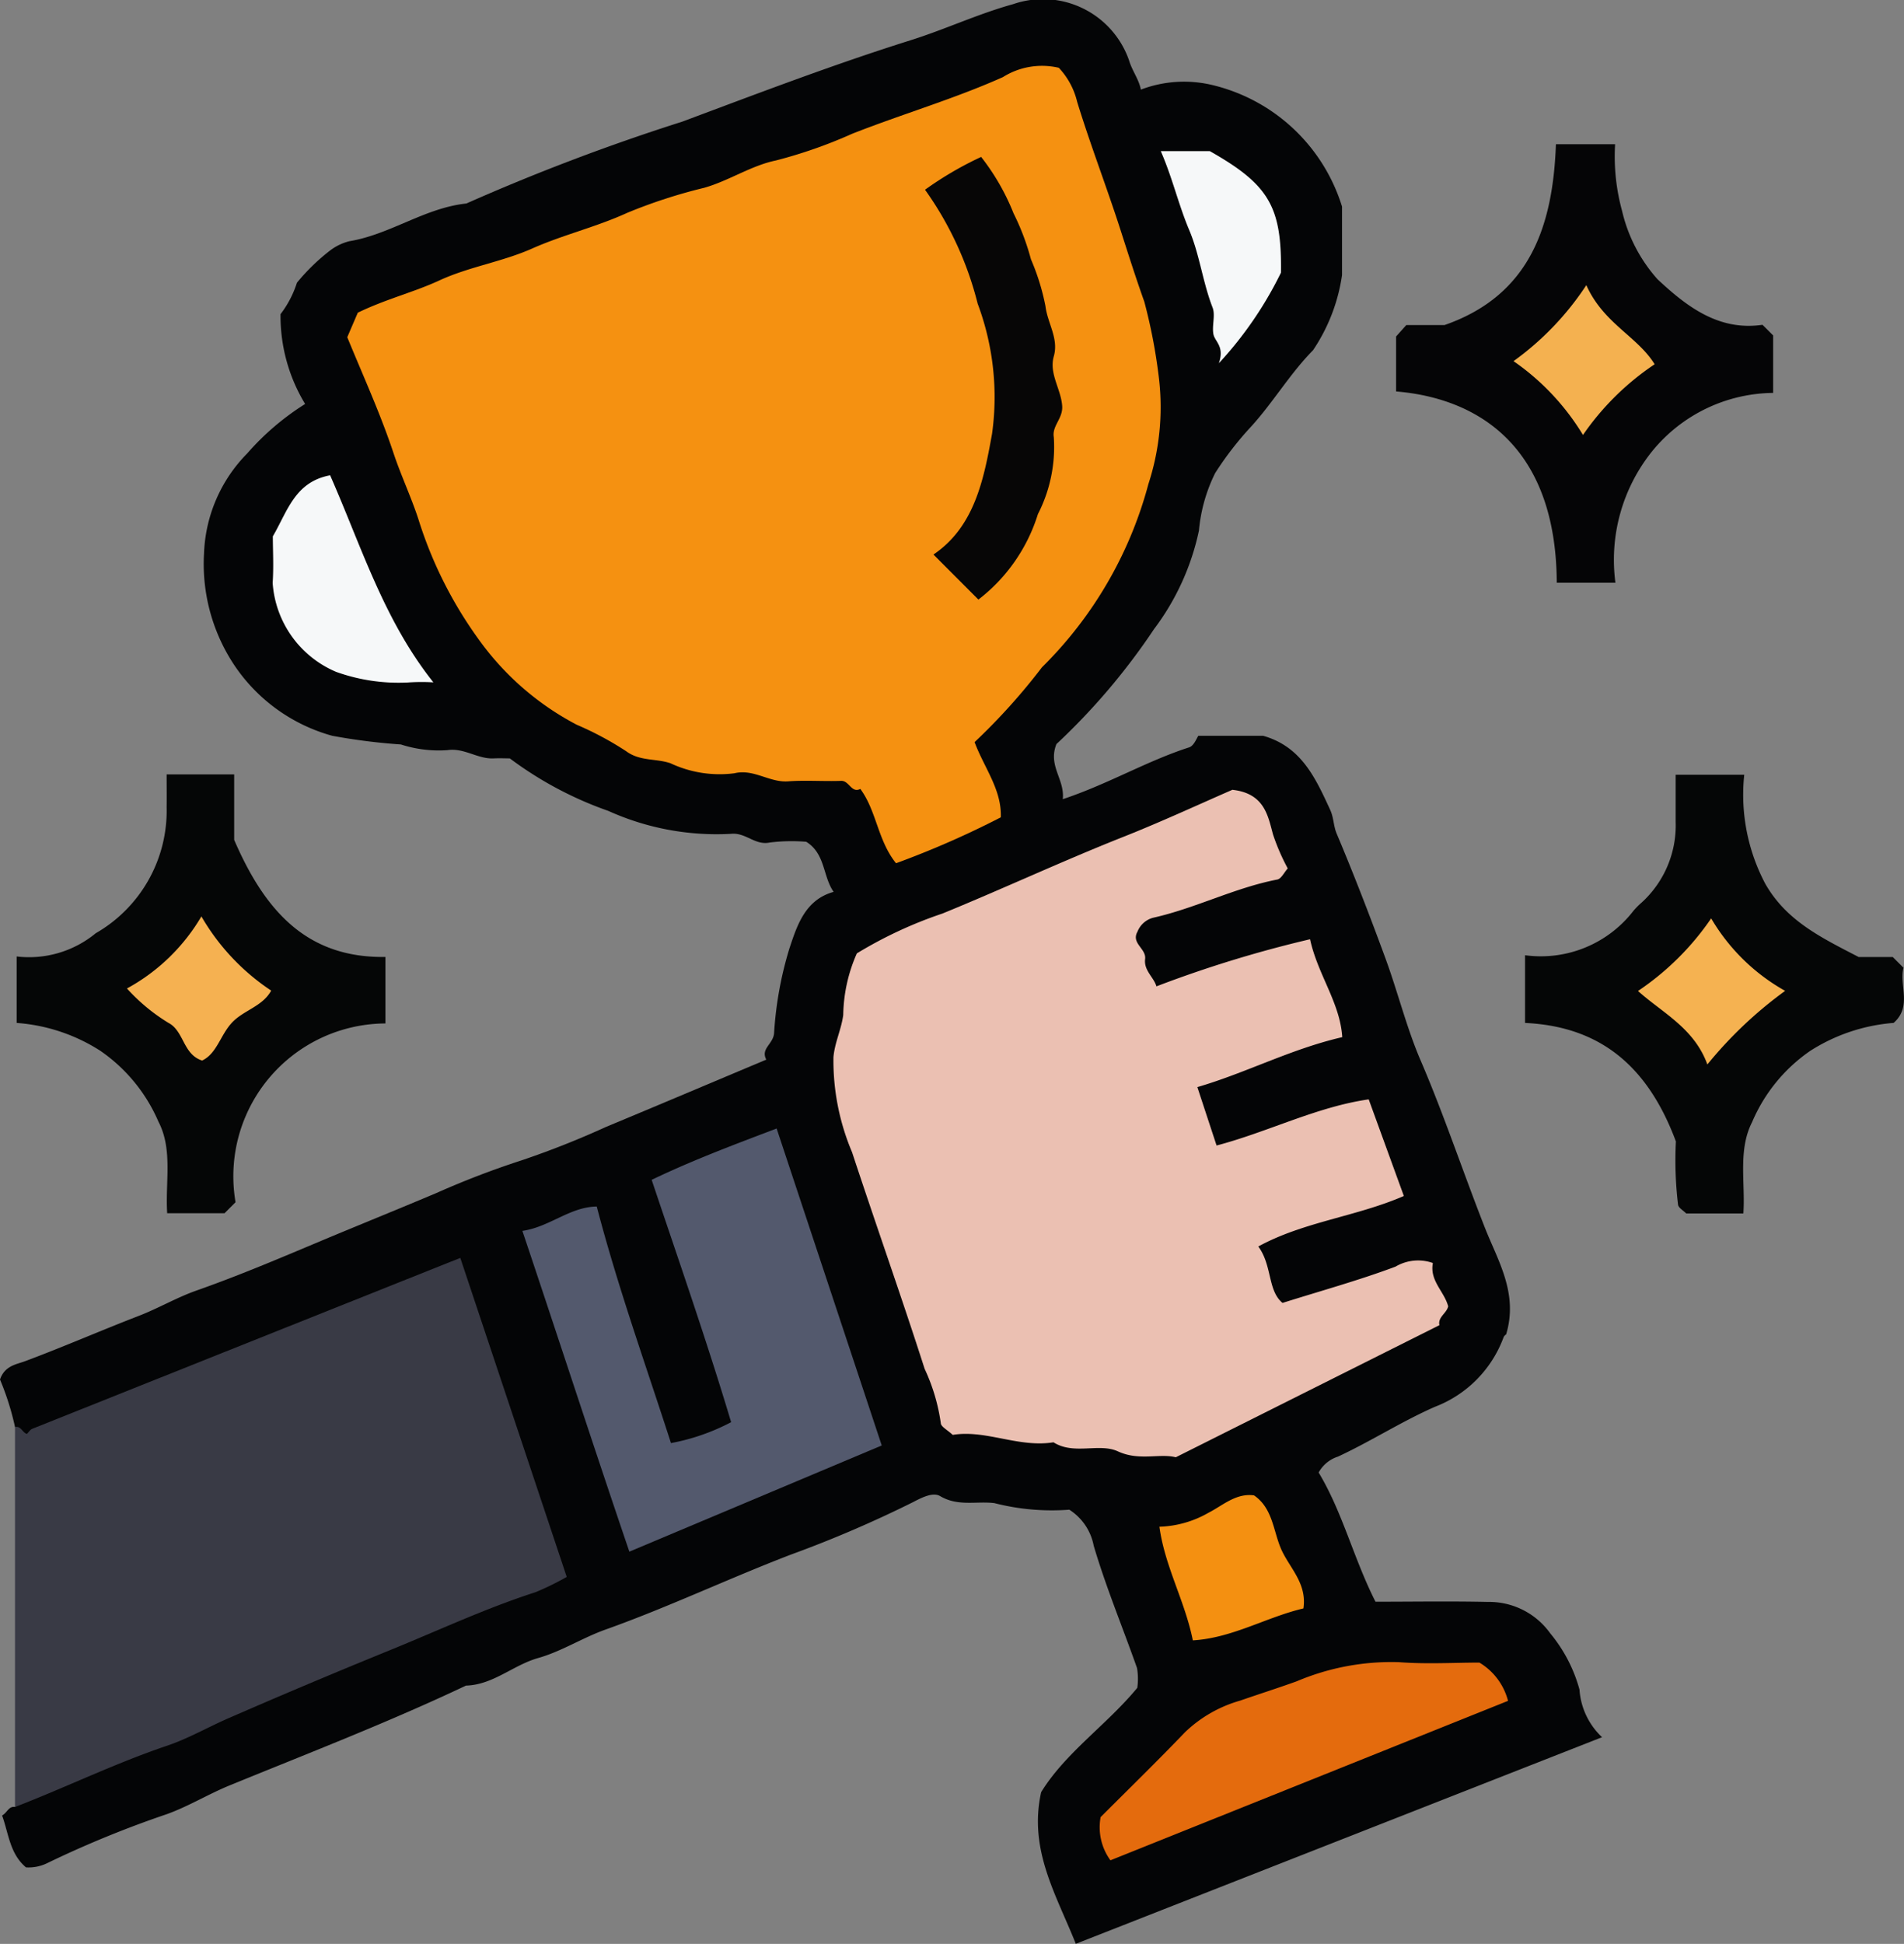 <svg xmlns="http://www.w3.org/2000/svg" xmlns:xlink="http://www.w3.org/1999/xlink" width="74.657" height="76.205" viewBox="0 0 74.657 76.205"><rect x="0" y="0" width="74.657" height="76.205" fill="#808080" stroke="none"/><defs><clipPath id="a"><rect width="74.657" height="76.205" fill="none"/></clipPath></defs><g transform="translate(0 0)"><g transform="translate(0 0)" clip-path="url(#a)"><path d="M.589,70.838c-.252-.038-.3.219-.507.335.257.7.3,1.5.938,2.033a1.668,1.668,0,0,0,.815-.158,41.015,41.015,0,0,1,4.7-1.926c.86-.308,1.653-.8,2.5-1.142,3.094-1.265,6.213-2.468,9.236-3.9,1.064-.029,1.844-.8,2.827-1.08.917-.258,1.751-.8,2.654-1.12,2.46-.877,4.819-2,7.26-2.936A46.339,46.339,0,0,0,35.8,58.888c.382-.2.793-.4,1.066-.235.7.412,1.418.188,2.123.273a9.083,9.083,0,0,0,2.94.258,2.149,2.149,0,0,1,.955,1.409c.48,1.625,1.136,3.2,1.7,4.8a2.546,2.546,0,0,1,.01.774c-1.193,1.449-2.816,2.539-3.77,4.091-.5,2.258.593,4.019,1.359,5.945l20.635-8.1a2.816,2.816,0,0,1-.885-1.866,5.868,5.868,0,0,0-1.15-2.209A2.942,2.942,0,0,0,58.343,62.8c-1.478-.033-2.958-.008-4.409-.008-.858-1.691-1.287-3.5-2.229-5.065a1.323,1.323,0,0,1,.758-.624c1.29-.6,2.5-1.381,3.8-1.952a4.629,4.629,0,0,0,2.691-2.72c.031-.085.136-.143.1-.111.491-1.617-.324-2.9-.828-4.184-.857-2.176-1.593-4.4-2.516-6.549-.56-1.3-.9-2.7-1.393-4.038-.6-1.635-1.228-3.262-1.905-4.868-.13-.307-.11-.619-.256-.936-.58-1.26-1.136-2.478-2.628-2.9H46.988c-.061.081-.171.394-.362.454-1.66.535-3.176,1.439-4.954,2.031.084-.785-.589-1.3-.249-2.16a25.616,25.616,0,0,0,3.822-4.5A9.773,9.773,0,0,0,47.011,20.8a6.351,6.351,0,0,1,.634-2.25,12.7,12.7,0,0,1,1.405-1.819c.866-.948,1.525-2.077,2.434-3a7.059,7.059,0,0,0,1.138-2.949c0-.148,0-.3,0-.447V8.1A7.034,7.034,0,0,0,47.54,3.334a4.767,4.767,0,0,0-2.806.179c-.079-.413-.344-.737-.465-1.151a3.575,3.575,0,0,0-4.54-2.2c-1.381.382-2.667.989-4.027,1.417-3.018.949-5.979,2.08-8.938,3.186a83.392,83.392,0,0,0-8.478,3.213C16.654,8.151,15.3,9.192,13.7,9.456a2.072,2.072,0,0,0-.742.353,7.914,7.914,0,0,0-1.315,1.275A4.069,4.069,0,0,1,11,12.316a6.65,6.65,0,0,0,.964,3.521,10.246,10.246,0,0,0-2.27,1.938A5.874,5.874,0,0,0,8,21.7a7.153,7.153,0,0,0,1.214,4.416,6.8,6.8,0,0,0,3.814,2.729,23.7,23.7,0,0,0,2.692.34,4.836,4.836,0,0,0,1.818.223c.665-.1,1.186.352,1.812.323.244-.012.488,0,.64,0a14.359,14.359,0,0,0,3.859,2.057,10.31,10.31,0,0,0,4.818.9c.579-.058.936.464,1.518.341A6.9,6.9,0,0,1,31.613,33c.755.469.645,1.35,1.074,1.964-1.122.309-1.438,1.331-1.735,2.222a14.3,14.3,0,0,0-.6,3.319c-.035.431-.535.6-.306,1.035-2.141.9-4.206,1.774-6.277,2.635a35.016,35.016,0,0,1-3.319,1.314,33.951,33.951,0,0,0-3.336,1.28c-1.391.586-2.791,1.155-4.187,1.735C11.2,49.229,9.474,49.97,7.7,50.594c-.774.273-1.487.694-2.264.994-1.493.576-2.963,1.22-4.466,1.779-.312.118-.785.165-.97.714a10.705,10.705,0,0,1,.589,1.863c.678.852,1.383.194,1.994-.045,4.476-1.74,8.924-3.553,13.388-5.325a2.473,2.473,0,0,1,1.947-.3c1.281,3.614,2.5,7.4,3.746,11.2a15.625,15.625,0,0,1-3.334,1.575c-5.189,2.093-10.316,4.334-15.5,6.427-.8.324-1.735.508-2.236,1.362" transform="translate(0 0)" fill="#040506"/><path d="M.568,69.075c2-.773,3.937-1.719,5.979-2.408.812-.275,1.578-.718,2.376-1.066q3.142-1.37,6.317-2.662c1.9-.772,3.771-1.651,5.735-2.284a10.654,10.654,0,0,0,1.226-.6c-1.387-4.157-2.773-8.311-4.173-12.506-5.665,2.26-11.225,4.48-16.784,6.7-.085.033-.142.136-.209.2C.854,54.4.81,54.129.568,54.179Z" transform="translate(0.021 1.764)" fill="#393a45"/><path d="M57.66,36.365v2.651c2.96.137,4.821,1.709,5.915,4.646a14.543,14.543,0,0,0,.086,2.49c.03.123.2.213.32.334h2.24c.081-1.215-.218-2.484.341-3.58a6.442,6.442,0,0,1,2.274-2.791,7.078,7.078,0,0,1,3.276-1.1c.735-.644.209-1.48.387-2.162l-.42-.421H70.743c-1.514-.782-2.829-1.426-3.654-2.855a7.458,7.458,0,0,1-.834-4.29H63.566c0,.593,0,1.223,0,1.852A4.089,4.089,0,0,1,62.228,34.3a3.015,3.015,0,0,0-.314.316,4.591,4.591,0,0,1-4.254,1.746" transform="translate(2.138 1.086)" fill="#050606"/><path d="M15.09,39.037V36.429c-3.092.048-4.731-1.817-5.931-4.59V29.272H6.511c0,.423.006.855,0,1.287A5.539,5.539,0,0,1,3.73,35.5a4.111,4.111,0,0,1-3.1.91v2.606a7,7,0,0,1,3.278,1.09,6.477,6.477,0,0,1,2.282,2.781c.569,1.09.264,2.362.342,3.588H8.782l.431-.431a5.992,5.992,0,0,1,5.877-7.008" transform="translate(0.023 1.086)" fill="#050606"/><path d="M67.569,15.2V12.948c-.114-.115-.254-.255-.418-.418-1.717.253-2.976-.72-4.118-1.788a6.1,6.1,0,0,1-1.39-2.686,8.063,8.063,0,0,1-.271-2.605h-2.32c-.116,3.124-.967,5.905-4.367,7.089h-1.5l-.4.448v2.155c3.105.257,6.272,2.053,6.3,7.5h2.3a6.791,6.791,0,0,1,1.452-5.171A6.2,6.2,0,0,1,67.569,15.2" transform="translate(1.957 0.203)" fill="#050506"/><path d="M13.543,12.165c-.119.278-.246.572-.413.963.6,1.469,1.29,2.972,1.81,4.534.29.872.682,1.7.972,2.578a16.3,16.3,0,0,0,2.407,4.784,11,11,0,0,0,3.806,3.295,12.586,12.586,0,0,1,1.94,1.038c.537.4,1.169.278,1.737.472a4.521,4.521,0,0,0,2.509.393c.756-.183,1.373.371,2.107.317.689-.051,1.386.006,2.077-.019.319-.011.4.494.752.316.64.865.678,2.017,1.4,2.913a35.624,35.624,0,0,0,4.108-1.8c.039-1.088-.647-1.929-1.028-2.948a24.283,24.283,0,0,0,2.642-2.933,15.811,15.811,0,0,0,4.173-7.183,9.708,9.708,0,0,0,.417-4.121,21.412,21.412,0,0,0-.576-3.026c-.341-.953-.644-1.914-.954-2.876C42.892,7.2,42.262,5.571,41.749,3.9a2.943,2.943,0,0,0-.72-1.335,2.882,2.882,0,0,0-2.191.366c-1.928.861-3.953,1.45-5.911,2.221A18.757,18.757,0,0,1,29.933,6.2c-.97.2-1.849.8-2.813,1.072a20.362,20.362,0,0,0-3.011.979c-1.219.558-2.513.86-3.73,1.4-1.167.52-2.48.715-3.638,1.251-1.008.466-2.077.721-3.2,1.265" transform="translate(0.487 0.092)" fill="#f59111"/><path d="M55.271,50.837c-.063-.313.283-.457.345-.731-.148-.581-.734-1-.6-1.7a1.739,1.739,0,0,0-1.464.142c-1.416.531-2.878.934-4.432,1.423-.587-.482-.4-1.469-.949-2.212,1.773-.971,3.833-1.167,5.707-1.98L52.5,41.991c-2.039.292-3.939,1.275-5.965,1.809-.244-.74-.488-1.482-.754-2.29,1.9-.552,3.658-1.491,5.682-1.958C51.377,38.2,50.5,37.1,50.2,35.714a46.847,46.847,0,0,0-6.024,1.847c-.1-.357-.5-.619-.443-1.072.05-.411-.558-.614-.3-1.071a.91.91,0,0,1,.606-.545c1.665-.371,3.2-1.176,4.877-1.5.155-.03.268-.278.409-.436a8.247,8.247,0,0,1-.576-1.328c-.2-.724-.326-1.612-1.594-1.754-1.262.548-2.758,1.244-4.288,1.85-2.382.944-4.705,2.03-7.078,3a16.691,16.691,0,0,0-3.359,1.563,6.176,6.176,0,0,0-.534,2.416c-.077.572-.333,1.075-.384,1.652a9.212,9.212,0,0,0,.73,3.728c.933,2.835,1.933,5.648,2.845,8.49a7.474,7.474,0,0,1,.634,2.128c0,.139.267.273.468.463,1.291-.217,2.582.512,3.95.29.8.508,1.793.017,2.524.354.845.39,1.629.069,2.272.233l10.342-5.181" transform="translate(1.168 1.107)" fill="#ebc0b2"/><path d="M23.942,59.249l9.9-4.165c-1.362-4.106-2.722-8.205-4.122-12.426-1.646.625-3.3,1.244-4.9,2.013,1.068,3.184,2.16,6.311,3.116,9.5a8.333,8.333,0,0,1-2.359.82c-.991-3.076-2.08-6.1-2.91-9.274-1.057.015-1.845.8-2.916.955,1.415,4.211,2.766,8.38,4.195,12.577" transform="translate(0.732 1.582)" fill="#53596d"/><path d="M41.615,68.906A2.2,2.2,0,0,0,42,70.6L57.59,64.349a2.469,2.469,0,0,0-1.122-1.5c-.979,0-2.074.067-3.157-.017a9.517,9.517,0,0,0-4.008.751c-.733.264-1.477.5-2.214.756a5.153,5.153,0,0,0-2.166,1.241c-1.063,1.11-2.165,2.182-3.307,3.326" transform="translate(1.541 2.329)" fill="#e46b0d"/><path d="M12.562,17.966c-1.387.259-1.671,1.413-2.246,2.392,0,.544.037,1.187-.007,1.825a4.087,4.087,0,0,0,2.491,3.49,7.254,7.254,0,0,0,2.8.416,7.94,7.94,0,0,1,1.011-.006c-1.948-2.452-2.813-5.309-4.048-8.116" transform="translate(0.382 0.667)" fill="#f6f8f9"/><path d="M45.813,5.713H43.888C44.341,6.748,44.579,7.8,45,8.8c.411.968.531,2.047.918,3.042.117.3-.025.694.031,1.033.051.311.449.472.217,1.153A14.744,14.744,0,0,0,48.6,10.477c.036-2.574-.456-3.444-2.789-4.764" transform="translate(1.627 0.212)" fill="#f6f8f9"/><path d="M47.548,56.527c-.708-.1-1.233.4-1.785.68a4.107,4.107,0,0,1-1.927.549c.215,1.568,1,2.906,1.311,4.455,1.556-.094,2.884-.912,4.336-1.252.149-1.006-.571-1.609-.886-2.356-.3-.709-.323-1.576-1.05-2.076" transform="translate(1.625 2.096)" fill="#f49011"/><path d="M67.7,37.556a7.756,7.756,0,0,1-2.9-2.841,10.686,10.686,0,0,1-2.869,2.846c.943.851,2.2,1.448,2.72,2.881a16.2,16.2,0,0,1,3.05-2.886" transform="translate(2.296 1.288)" fill="#f5b251"/><path d="M4.8,37.466a7.33,7.33,0,0,0,1.625,1.347c.615.318.569,1.24,1.323,1.478.576-.27.714-1,1.171-1.488s1.2-.632,1.536-1.254a8.753,8.753,0,0,1-2.736-2.908A7.6,7.6,0,0,1,4.8,37.466" transform="translate(0.178 1.285)" fill="#f5b151"/><path d="M60.08,10.777a11.315,11.315,0,0,1-2.856,2.981,9.5,9.5,0,0,1,2.724,2.894,10.489,10.489,0,0,1,2.81-2.772c-.68-1.1-2-1.591-2.679-3.1" transform="translate(2.122 0.4)" fill="#f4b150"/><path d="M35.308,21.523l1.759,1.762A6.757,6.757,0,0,0,39.4,19.935a5.763,5.763,0,0,0,.623-3.017c-.075-.447.362-.728.329-1.219-.045-.673-.524-1.265-.327-1.957s-.251-1.3-.328-1.958a8.941,8.941,0,0,0-.57-1.839,9.509,9.509,0,0,0-.681-1.8,8.942,8.942,0,0,0-1.272-2.213,13.552,13.552,0,0,0-2.2,1.286,13.208,13.208,0,0,1,2.064,4.467,10.432,10.432,0,0,1,.564,5.1c-.321,1.779-.683,3.645-2.3,4.736" transform="translate(1.297 0.22)" fill="#070606"/></g></g></svg>